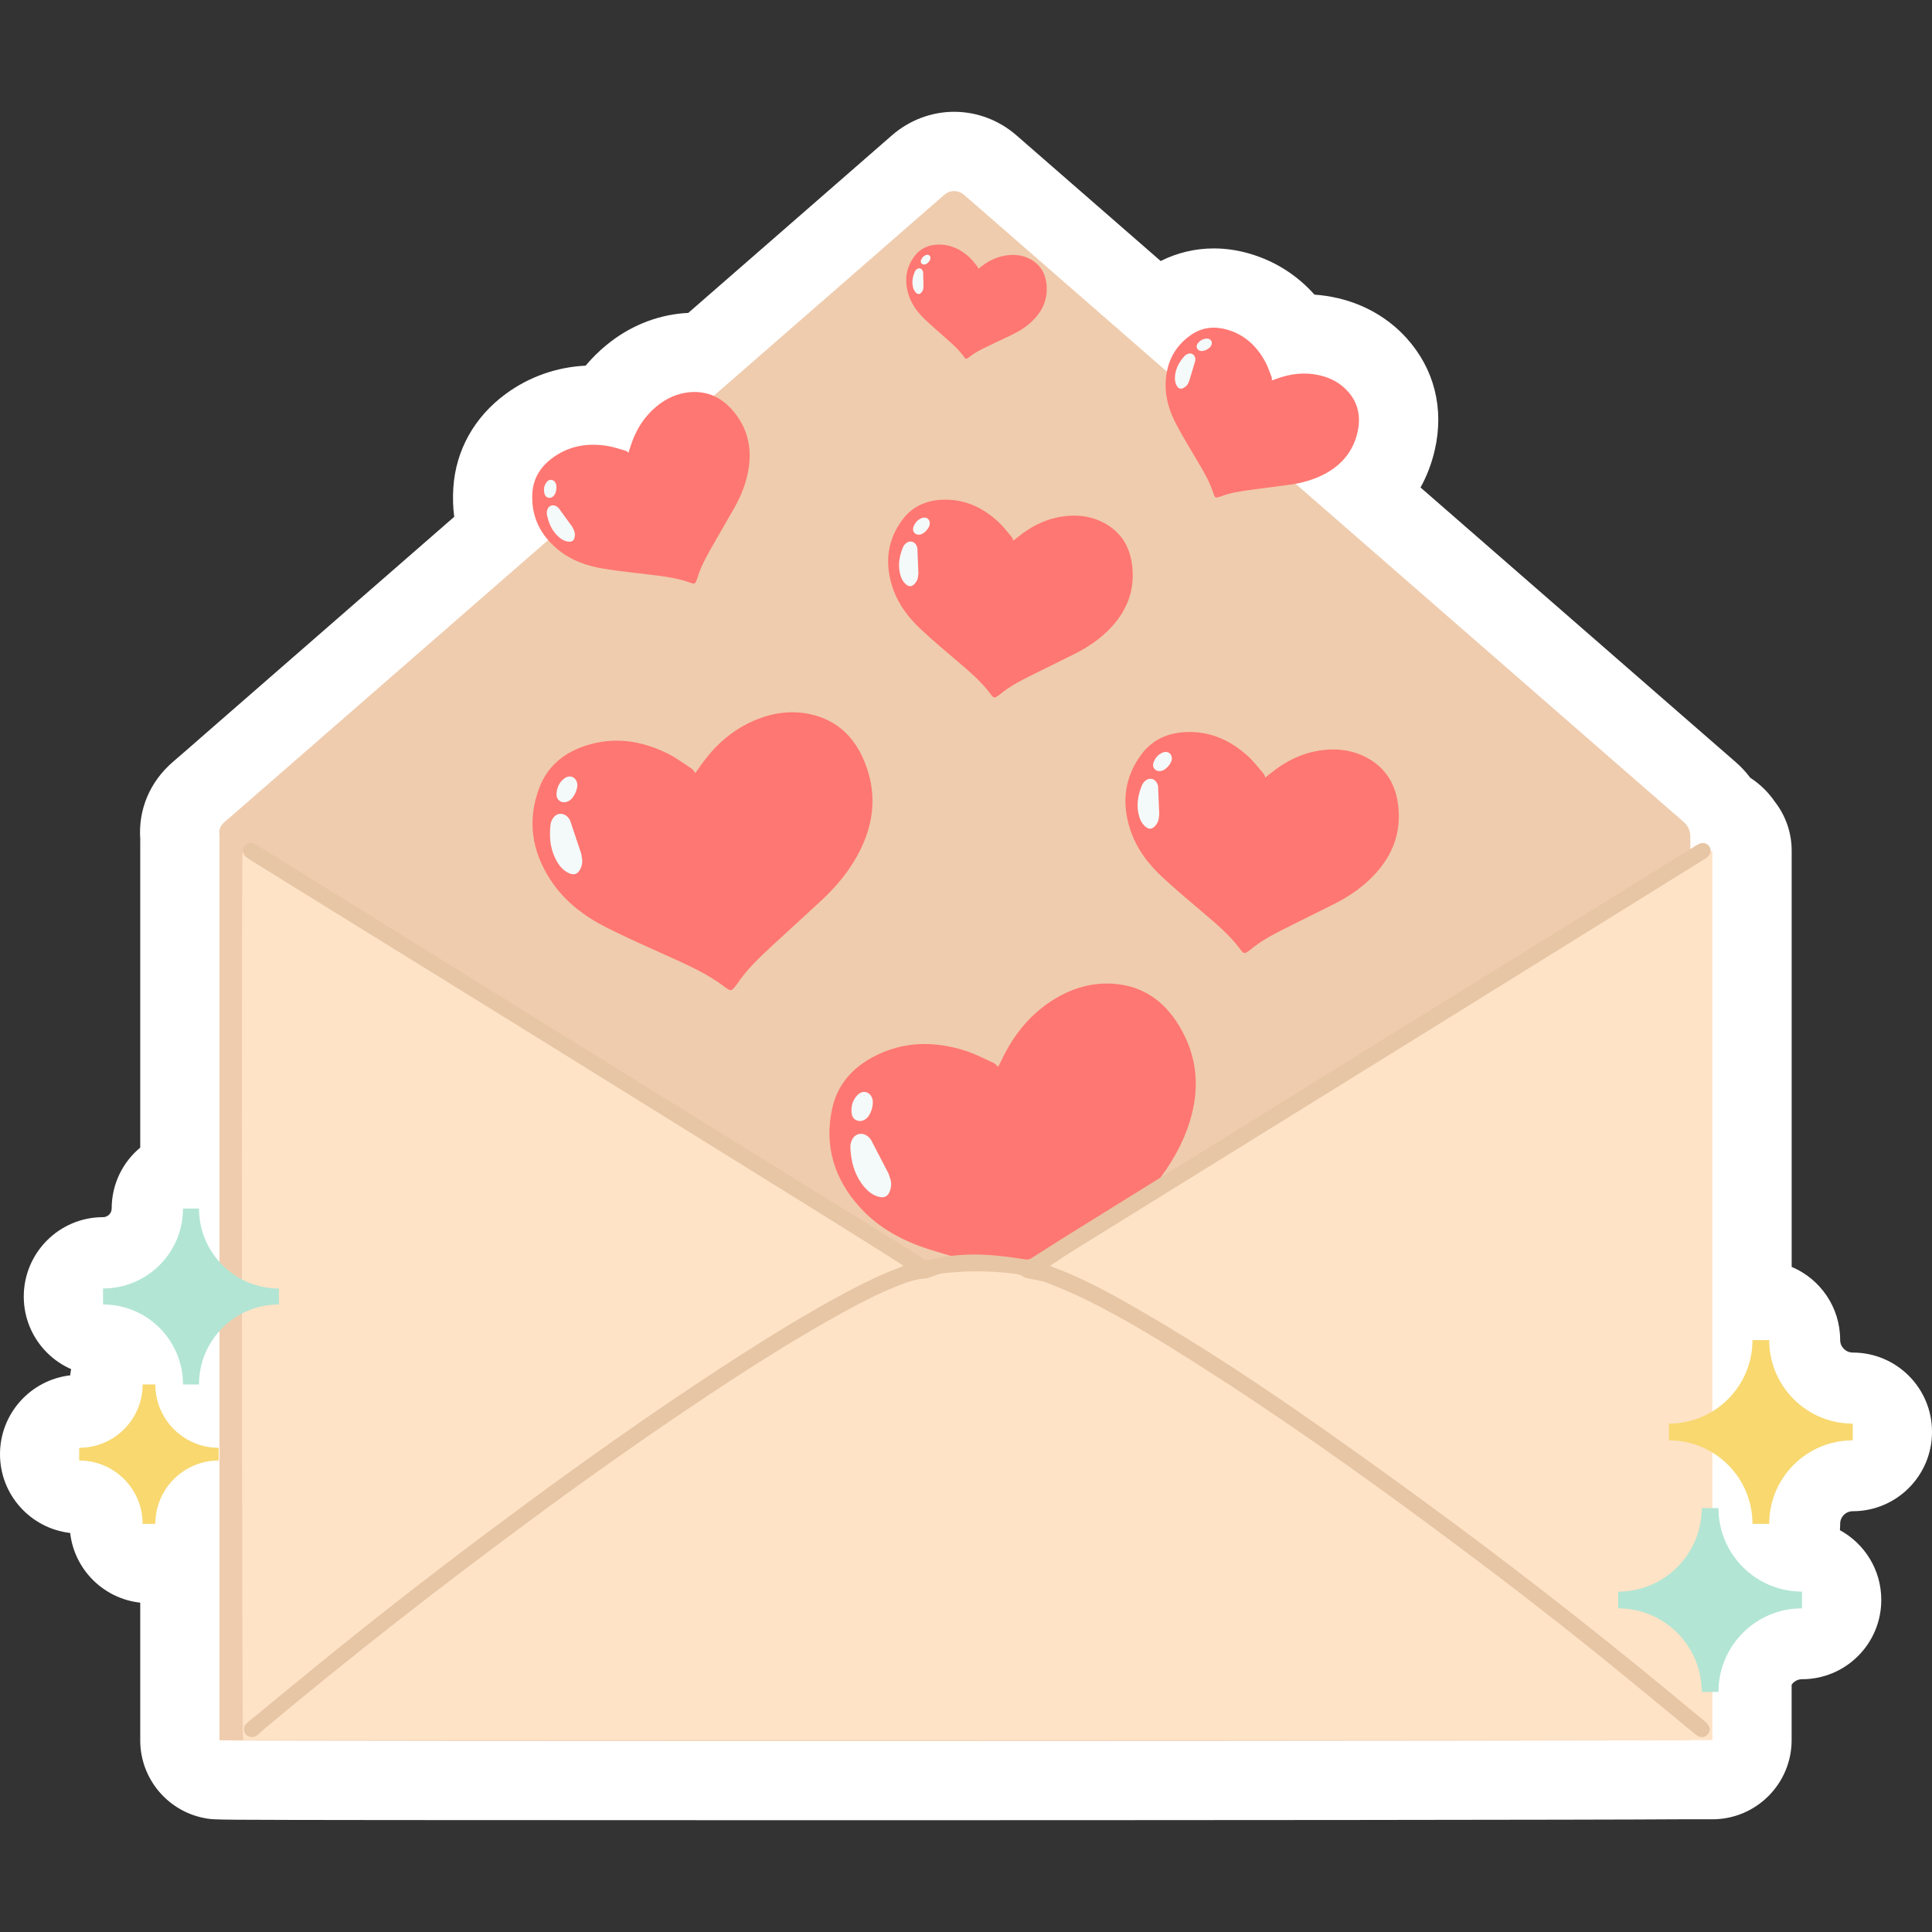 <svg id="Слой_1" enable-background="new 0 0 500 500" height="512" viewBox="0 0 500 500" width="512" xmlns="http://www.w3.org/2000/svg"><rect x="0" y="0" width="500" height="500" fill="#333333" stroke="none"/><g><g fill="#fff"><path d="m38.54 414.89c-10.53 0-19.21-7.94-20.38-18.16-10.22-1.17-18.16-9.85-18.16-20.38s7.94-19.24 18.16-20.41c1.16-10.22 9.84-18.16 20.38-18.16s19.24 7.94 20.41 18.16c10.22 1.16 18.16 9.84 18.16 20.38s-7.94 19.24-18.16 20.41c-1.16 10.22-9.84 18.16-20.38 18.16z"/><path d="m38.57 358.29h-.03c0 9.96-8.07 18.03-18.03 18.03v.03c9.96 0 18.03 8.07 18.03 18.03h.03c0-9.96 8.07-18.03 18.03-18.03v-.03c-9.95 0-18.03-8.08-18.03-18.03z"/><path d="m207.22 471.07c-42.01 0-78.26-.02-104.83-.04-46.67-.05-46.67-.05-48.81-.39-9.96-1.58-17.29-10.17-17.29-20.25v-76.34c-4.52-3.76-7.39-9.42-7.39-15.75 0-1.23-1-2.24-2.24-2.24-11.33 0-20.51-9.18-20.51-20.51s9.18-20.55 20.51-20.55c1.23 0 2.24-1 2.24-2.24 0-6.34 2.88-12.01 7.39-15.77v-78.93c0-.27 0-.54.01-.82-.57-7.69 2.49-14.97 8.51-20.12 2.33-1.99 4.71-4.08 7.02-6.1.92-.8 1.83-1.6 2.75-2.4l62.97-54.87c-.32-2.44-.4-4.95-.23-7.51.62-9.72 5.45-18.36 13.61-24.33 6.02-4.41 13.12-6.91 20.63-7.28 1.61-1.93 3.41-3.71 5.38-5.33 5.81-4.78 12.7-7.63 19.91-8.24.42-.04.85-.06 1.27-.08l22.12-19.28c7.53-6.56 15.05-13.12 22.58-19.69l8-6.98c4.51-3.93 10.23-6.1 16.12-6.1 5.88 0 11.6 2.16 16.11 6.09l37.33 32.53c4.26-2.14 8.95-3.26 13.75-3.26 3.1 0 6.25.46 9.35 1.38 6.54 1.93 12.2 5.53 16.7 10.58 2.04.14 4.07.45 6.06.91 6.96 1.63 13.09 5.18 17.72 10.28 7.21 7.95 9.83 18.25 7.36 29.01-.8 3.48-2.04 6.73-3.69 9.71l68.49 59.69c4.34 3.79 8.69 7.57 13.04 11.35 1.43 1.24 2.7 2.61 3.8 4.08 2.51 1.63 4.7 3.75 6.41 6.27 2.75 3.54 4.31 7.95 4.31 12.58v107.74c7.38 3.11 12.55 10.4 12.55 18.91 0 1.8 1.46 3.26 3.26 3.26 11.33 0 20.51 9.18 20.51 20.51v.04c0 11.33-9.18 20.51-20.51 20.51-1.8 0-3.26 1.46-3.26 3.26 0 .55-.02 1.1-.07 1.65 6.38 3.48 10.71 10.24 10.71 18.02v.04c0 11.33-9.18 20.51-20.51 20.51-1.2 0-2.14.62-2.69 1.43v14.31c0 11.33-9.18 20.51-20.51 20.51h-8.65c-20.16.16-132.09.24-227.29.24z"/><path d="m455.68 394.38h.04c0-13.13 10.64-23.77 23.77-23.77v-.04c-13.13 0-23.77-10.64-23.77-23.77h-.04c0 9.05-5.06 16.92-12.51 20.94 0-49.15 0-98.31 0-147.58-.18.1-.34.19-.49.27.06-.44-.01-.88-.25-1.28-.53-.9-1.61-1.24-2.66-.78-.48.21-.93.5-1.38.78-.32.2-.63.39-.95.59 0-1.08 0-2.16 0-3.24 0-1.6-.56-2.79-1.73-3.8-4.54-3.94-9.07-7.89-13.6-11.84-28.94-25.22-57.87-50.44-86.81-75.66 2.71-.5 5.32-1.32 7.77-2.66 4.3-2.35 7.15-5.83 8.25-10.65.91-3.97.22-7.59-2.55-10.64-1.94-2.13-4.41-3.45-7.2-4.1-3.86-.9-7.63-.45-11.31.93-.27.1-.55.19-1.1.38-.01-.33.04-.59-.04-.8-.54-1.36-1-2.78-1.69-4.06-2.17-3.99-5.28-6.93-9.74-8.25-3.25-.96-6.41-.7-9.23 1.19-3.59 2.4-5.69 5.68-6.46 9.64-17.47-15.23-34.95-30.46-52.42-45.69-1.6-1.39-3.68-1.39-5.28 0-10.19 8.89-20.38 17.78-30.58 26.67-9.67 8.43-19.35 16.86-29.03 25.29-1.83-.8-3.86-1.15-6.11-.96-3.24.27-6.11 1.59-8.61 3.64-3.45 2.84-5.62 6.53-6.91 10.77-.1.31-.2.62-.41 1.24-.3-.21-.5-.44-.74-.51-1.59-.45-3.17-1.01-4.79-1.26-5.06-.79-9.83-.02-14.06 3.08-3.08 2.26-5.01 5.26-5.26 9.08-.31 4.78 1.14 8.86 4.07 12.23-.54.47-1.08.94-1.62 1.41-24.06 20.97-48.12 41.93-72.18 62.9-3.3 2.87-6.58 5.77-9.91 8.61-1.03.88-1.54 1.87-1.38 3.24.09.7.03 1.41.03 2.12v111.44c-4.52-4.16-7.35-10.12-7.35-16.74h-.04c0 12.56-10.18 22.74-22.74 22.74v.04c12.56 0 22.74 10.18 22.74 22.74h.04c0-6.62 2.83-12.59 7.35-16.74v106.79 2.04c1.71.27 342.17.21 377.64-.04h8.73c0-5.89 0-11.77 0-17.65 2.36-10.64 11.85-18.59 23.2-18.59v-.04c-11.35 0-20.83-7.95-23.2-18.59 0-7.34 0-14.68 0-22.01 7.44 4.03 12.5 11.9 12.5 20.95z"/></g><g><g><path d="m56.8 450.38c0-.73 0-1.38 0-2.04 0-76.76 0-153.52 0-230.28 0-.71.06-1.42-.03-2.12-.17-1.37.35-2.37 1.38-3.24 3.32-2.85 6.61-5.74 9.91-8.61 24.06-20.97 48.12-41.93 72.18-62.9 24.49-21.34 48.99-42.68 73.48-64.03 10.2-8.89 20.39-17.78 30.58-26.67 1.6-1.39 3.68-1.39 5.28 0 27.62 24.08 55.25 48.15 82.87 72.23 29.89 26.05 59.78 52.1 89.67 78.15 4.53 3.95 9.06 7.9 13.6 11.84 1.16 1.01 1.73 2.2 1.73 3.8-.02 77.38-.02 154.75-.02 232.13v1.66c-1.09.29-378.83.37-380.63.08z" fill="#efccae"/><g><path d="m179.94 200.07c.58-.8.87-1.19 1.15-1.6 3.77-5.49 8.54-9.78 14.78-12.28 4.51-1.81 9.22-2.39 13.98-1.32 6.82 1.54 11.3 5.89 13.89 12.27 3.16 7.76 2.59 15.36-1.08 22.79-2.51 5.09-6.06 9.38-10.2 13.22-4.19 3.88-8.42 7.71-12.61 11.59-3.32 3.07-6.61 6.18-9.14 9.98-.03.05-.07.09-.1.13-1.33 1.72-1.44 1.8-3.23.44-4.23-3.21-9.02-5.36-13.81-7.53-5.51-2.49-11.05-4.93-16.45-7.64-5.83-2.92-10.98-6.81-14.61-12.34-4.94-7.52-6.14-15.63-2.86-24.09 2.08-5.36 6.21-8.79 11.64-10.62 7.46-2.52 14.63-1.46 21.53 1.96 2.21 1.1 4.22 2.62 6.29 3.98.31.21.49.62.83 1.06z" fill="#ff7772"/><g fill="#f4fafa"><path d="m150.54 221.71c.29 1.16.15 2.24-.4 3.28-.64 1.21-1.52 1.56-2.8 1.03-1.71-.72-2.75-2.15-3.55-3.71-1.43-2.8-1.66-5.82-1.32-8.9.07-.64.38-1.32.77-1.83.99-1.3 2.73-1.27 3.78-.02.22.26.44.54.55.85.96 2.82 1.9 5.65 2.84 8.49.08.25.08.54.13.81z"/><path d="m149.4 202.89c.18 1.36-.93 3.69-2.12 4.36-.71.4-1.5.55-2.25.14-.77-.42-1.05-1.17-1-2 .1-1.59.73-2.95 2.01-3.92 1.44-1.1 3.12-.36 3.36 1.42z"/></g></g><g><path d="m258.31 276.12c.49-.96.74-1.44.97-1.92 3.14-6.58 7.57-12.03 13.88-15.8 4.57-2.73 9.56-4.16 14.89-3.81 7.64.5 13.22 4.44 17.12 10.9 4.74 7.85 5.42 16.16 2.72 24.83-1.85 5.93-4.95 11.18-8.77 16.03-3.86 4.91-7.79 9.77-11.66 14.68-3.07 3.89-6.09 7.81-8.18 12.35-.03.06-.06.11-.09.16-1.15 2.09-1.25 2.19-3.42 1.03-5.12-2.75-10.66-4.26-16.22-5.79-6.38-1.75-12.79-3.45-19.09-5.45-6.8-2.16-13.03-5.49-17.9-10.85-6.62-7.29-9.31-15.86-7.2-25.56 1.33-6.15 5.21-10.56 10.77-13.47 7.64-3.99 15.57-4.08 23.61-1.55 2.58.81 5.01 2.11 7.48 3.23.38.16.65.57 1.09.99z" fill="#ff7772"/><g fill="#f4fafa"><path d="m230.21 304.53c.52 1.2.55 2.4.13 3.62-.49 1.42-1.37 1.95-2.86 1.59-1.97-.48-3.34-1.86-4.47-3.41-2.02-2.78-2.79-6.01-2.94-9.39-.03-.7.18-1.49.52-2.11.85-1.58 2.73-1.84 4.09-.67.28.24.57.5.73.82 1.52 2.89 3.02 5.79 4.52 8.69.13.27.19.58.28.86z"/><path d="m225.77 284.38c.43 1.44-.37 4.15-1.55 5.08-.7.56-1.53.85-2.41.53-.9-.32-1.34-1.09-1.42-1.99-.17-1.73.29-3.31 1.5-4.58 1.37-1.44 3.32-.93 3.88.96z"/></g></g><g><path d="m327.44 201.23c.62-.49.94-.72 1.24-.98 4.13-3.39 8.77-5.64 14.14-6.18 3.89-.39 7.65.21 11.08 2.1 4.92 2.71 7.4 7.06 7.99 12.57.71 6.69-1.43 12.43-5.92 17.35-3.07 3.37-6.77 5.89-10.82 7.93-4.1 2.06-8.22 4.07-12.31 6.13-3.25 1.63-6.48 3.3-9.28 5.67-.03.03-.07.05-.11.08-1.41 1.03-1.51 1.07-2.59-.38-2.55-3.42-5.76-6.15-8.98-8.89-3.7-3.15-7.43-6.27-10.99-9.56-3.85-3.55-6.95-7.7-8.52-12.78-2.13-6.9-1.26-13.43 3.16-19.23 2.8-3.67 6.75-5.4 11.35-5.6 6.32-.28 11.62 2.14 16.17 6.31 1.46 1.34 2.67 2.96 3.97 4.47.21.22.26.58.42.99z" fill="#ff7772"/><g fill="#f4fafa"><path d="m299.93 211.37c-.03.96-.38 1.76-1.04 2.45-.77.79-1.52.87-2.39.17-1.16-.93-1.64-2.27-1.91-3.65-.48-2.48.02-4.86.97-7.16.2-.48.58-.93 1-1.24 1.06-.78 2.39-.38 2.92.83.11.25.22.51.23.77.11 2.39.21 4.79.3 7.18.01.21-.05.44-.08.65z"/><path d="m303.25 196.6c-.16 1.09-1.54 2.64-2.61 2.89-.64.15-1.28.09-1.77-.4-.5-.49-.55-1.14-.33-1.77.43-1.2 1.22-2.11 2.42-2.58 1.37-.51 2.5.43 2.29 1.86z"/></g></g><g><path d="m162.64 117.15c.21-.62.32-.93.41-1.24 1.29-4.24 3.46-7.93 6.91-10.77 2.5-2.06 5.37-3.37 8.61-3.64 4.64-.39 8.36 1.47 11.29 5 3.56 4.29 4.73 9.23 3.89 14.69-.57 3.74-1.96 7.18-3.82 10.44-1.88 3.31-3.8 6.59-5.68 9.89-1.49 2.62-2.95 5.25-3.8 8.17-.01.04-.03.07-.04.11-.5 1.36-.55 1.43-1.96.93-3.33-1.19-6.8-1.59-10.28-2.01-4-.47-8.01-.91-11.98-1.55-4.29-.68-8.34-2.12-11.75-4.9-4.64-3.78-7.04-8.69-6.66-14.72.24-3.82 2.17-6.83 5.26-9.08 4.23-3.1 9-3.87 14.06-3.08 1.62.25 3.2.81 4.79 1.26.25.06.45.29.75.5z" fill="#ff7772"/><g fill="#f4fafa"><path d="m148.32 136.8c.42.67.55 1.39.41 2.17-.17.9-.65 1.3-1.57 1.21-1.23-.11-2.18-.81-3-1.64-1.47-1.49-2.22-3.37-2.62-5.38-.08-.42-.03-.91.12-1.32.37-1.03 1.47-1.36 2.4-.77.19.12.39.25.52.43 1.18 1.6 2.34 3.21 3.51 4.82.09.13.15.32.23.48z"/><path d="m143.82 125.08c.39.83.15 2.53-.47 3.2-.37.4-.84.65-1.4.54-.57-.11-.9-.53-1.04-1.07-.26-1.03-.13-2.02.49-2.89.69-1 1.91-.87 2.42.22z"/></g></g><g><path d="m262.24 139.92c.56-.44.84-.65 1.11-.87 3.7-3.03 7.86-5.03 12.66-5.51 3.48-.35 6.84.2 9.91 1.89 4.4 2.43 6.61 6.33 7.12 11.26.62 5.99-1.3 11.11-5.32 15.51-2.75 3.01-6.07 5.26-9.69 7.07-3.67 1.84-7.36 3.63-11.03 5.46-2.91 1.45-5.8 2.94-8.31 5.05-.03.03-.07.05-.1.07-1.27.92-1.35.95-2.32-.34-2.27-3.06-5.14-5.51-8.02-7.97-3.3-2.82-6.63-5.62-9.82-8.57-3.44-3.19-6.21-6.9-7.6-11.45-1.9-6.18-1.1-12.02 2.86-17.2 2.51-3.28 6.05-4.82 10.16-4.99 5.65-.24 10.39 1.93 14.46 5.67 1.31 1.2 2.38 2.65 3.54 4.01.2.21.25.53.39.91z" fill="#ff7772"/><g fill="#f4fafa"><path d="m237.61 148.94c-.03.86-.34 1.58-.94 2.19-.69.71-1.36.78-2.14.15-1.04-.84-1.47-2.04-1.7-3.27-.42-2.21.02-4.35.87-6.4.18-.43.52-.84.9-1.11.95-.7 2.14-.33 2.61.75.1.22.2.46.21.69.1 2.14.18 4.28.26 6.42.01.19-.04.39-.07.58z"/><path d="m240.61 135.73c-.15.98-1.38 2.36-2.34 2.58-.57.13-1.15.08-1.58-.36-.44-.44-.49-1.02-.29-1.58.39-1.08 1.1-1.89 2.17-2.3 1.22-.46 2.23.38 2.04 1.66z"/></g></g><g><path d="m329.16 98.45c.55-.19.83-.28 1.1-.38 3.68-1.38 7.45-1.83 11.31-.93 2.8.65 5.27 1.97 7.2 4.1 2.78 3.06 3.46 6.68 2.55 10.64-1.1 4.82-3.96 8.3-8.25 10.65-2.94 1.61-6.11 2.48-9.41 2.93-3.34.46-6.68.87-10.02 1.32-2.65.36-5.29.75-7.8 1.73-.03.01-.06.02-.1.03-1.23.38-1.31.38-1.71-.88-.96-2.99-2.54-5.65-4.12-8.32-1.82-3.07-3.67-6.13-5.36-9.27-1.83-3.39-3-7.02-2.88-10.92.16-5.31 2.33-9.64 6.79-12.62 2.82-1.88 5.98-2.14 9.23-1.19 4.46 1.31 7.57 4.26 9.74 8.25.7 1.28 1.15 2.69 1.69 4.06.08.21.03.47.04.8z" fill="#ff7772"/><g fill="#f4fafa"><path d="m307.61 98.94c-.25.66-.69 1.14-1.31 1.45-.72.37-1.26.24-1.7-.46-.58-.93-.6-1.97-.46-3 .26-1.84 1.17-3.38 2.38-4.75.25-.28.63-.51.99-.63.92-.29 1.75.31 1.83 1.27.02.2.03.41-.02.59-.49 1.69-1 3.38-1.51 5.06-.04.18-.13.33-.2.47z"/><path d="m313.44 89.46c-.37.72-1.7 1.47-2.5 1.39-.48-.05-.91-.24-1.14-.7s-.11-.92.2-1.31c.59-.73 1.35-1.18 2.3-1.21 1.07-.04 1.63.88 1.14 1.83z"/></g></g><g><path d="m253.19 69.56c.32-.25.49-.36.65-.49 2.15-1.71 4.56-2.82 7.33-3.06 2-.17 3.93.17 5.68 1.18 2.51 1.44 3.74 3.7 4 6.53.3 3.45-.84 6.38-3.2 8.87-1.61 1.7-3.53 2.97-5.63 3.98-2.12 1.02-4.26 2.02-6.39 3.04-1.68.81-3.36 1.64-4.82 2.83-.02.01-.04.03-.06.04-.74.52-.79.54-1.33-.22-1.28-1.78-2.91-3.21-4.54-4.65-1.87-1.65-3.76-3.29-5.57-5.01-1.95-1.86-3.51-4.02-4.27-6.65-1.04-3.57-.53-6.92 1.8-9.86 1.47-1.86 3.52-2.72 5.89-2.78 3.25-.09 5.96 1.2 8.26 3.39.74.7 1.35 1.54 2 2.34.1.11.12.3.2.52z" fill="#ff7772"/><g fill="#f4fafa"><path d="m238.95 74.53c-.02.49-.21.9-.56 1.25-.4.4-.79.43-1.23.06-.59-.49-.83-1.18-.95-1.9-.22-1.28.05-2.5.56-3.67.11-.24.31-.48.53-.63.55-.39 1.23-.17 1.5.45.05.13.11.27.11.4.04 1.23.06 2.46.09 3.69 0 .12-.03.24-.05.35z"/><path d="m240.79 66.96c-.09.56-.81 1.35-1.37 1.47-.33.07-.66.03-.91-.22-.25-.26-.27-.59-.15-.91.23-.61.65-1.07 1.27-1.3.71-.27 1.28.23 1.16.96z"/></g></g><g><path d="m443.17 220.15v230.18c-126.82 0-253.55 0-380.27 0-.29-1.04-.42-226.48-.14-229.78.54-.11.88.29 1.26.53 6.9 4.3 13.8 8.61 20.69 12.91 17.24 10.77 34.48 21.54 51.72 32.29 30.93 19.28 61.88 38.55 92.81 57.83 2.85 1.78 5.66 3.6 8.48 5.43.59.39 1.11.55 1.83.23.54-.24 1.2-.22 1.82-.25 1.1-.06 2.16-.17 3.2-.67.77-.37 1.7-.44 2.57-.54.74-.08 1.5 0 2.25.01 2.25 0 4.5-.02 6.75.01 1.28.02 2.63-.15 3.81.22 1.82.58 3.62 1.07 5.54 1.03 1.33.91 2.31-.01 3.34-.65 32.36-20.25 64.71-40.52 97.09-60.75 25.26-15.78 50.55-31.49 75.83-47.23.4-.23.82-.45 1.42-.8z" fill="#ffe3c6"/><path d="m233.8 327.59c-.4-.28-.71-.52-1.04-.73-6.77-4.25-13.53-8.52-20.32-12.74-24.69-15.35-49.39-30.69-74.09-46.02-20.28-12.57-40.57-25.11-60.86-37.66-4.28-2.65-8.56-5.31-12.84-7.97-.41-.26-.83-.53-1.16-.87-.67-.67-.78-1.68-.33-2.44.48-.81 1.47-1.21 2.42-.88.53.19 1.03.5 1.52.8 16.78 10.42 33.56 20.84 50.34 31.26 8.45 5.25 16.89 10.5 25.34 15.74 31.13 19.29 62.27 38.58 93.4 57.87.97.6 1.92 1.25 2.86 1.91.44.31.86.32 1.37.19 5.24-1.28 10.57-1.62 15.92-1.23 3.08.22 6.15.67 9.2 1.12.79.12 1.27-.24 1.81-.58 2.61-1.65 5.2-3.34 7.83-4.98 28.34-17.61 56.67-35.21 85.02-52.8 26.06-16.16 52.13-32.29 78.2-48.43.45-.28.9-.57 1.38-.78 1.05-.46 2.13-.12 2.66.78.5.85.31 1.91-.51 2.63-.33.29-.71.52-1.09.75-23.46 14.57-46.91 29.15-70.38 43.7-31.05 19.25-62.12 38.49-93.18 57.74-1.83 1.14-3.61 2.36-5.47 3.59.23.14.36.26.52.31 7.68 2.78 14.81 6.69 21.85 10.75 16.94 9.75 33.21 20.56 49.17 31.82 10.76 7.59 21.45 15.29 32.03 23.12 21.88 16.2 43.24 33.07 64.14 50.53.58.48 1.2.9 1.76 1.41.38.35.76.75 1 1.21.42.79.24 1.57-.36 2.2-.59.63-1.35.84-2.18.5-.36-.15-.71-.36-1.02-.6-8.4-6.89-16.75-13.86-25.21-20.68-14.08-11.34-28.44-22.3-42.98-33.05-19.79-14.64-39.89-28.84-60.67-42.05-9.17-5.83-18.45-11.5-28.18-16.37-3.43-1.72-6.98-3.21-10.54-4.63-1.54-.61-3.25-.78-4.88-1.16-.47-.11-1.02-.14-1.37-.42-.74-.6-1.6-.72-2.47-.83-5.01-.62-10.04-.78-15.08-.39-1.23.1-2.48.16-3.69.38-.94.17-1.83.57-2.75.87-.38.12-.74.36-1.12.37-2.8.1-5.35 1.1-7.89 2.11-4.72 1.89-9.23 4.23-13.69 6.68-12.28 6.75-24.1 14.28-35.76 22.04-15.38 10.23-30.45 20.91-45.32 31.88-23.47 17.32-46.45 35.27-68.83 53.99-.51.42-.97.9-1.48 1.33-.56.46-1.19.79-1.94.66-.8-.14-1.37-.58-1.63-1.38-.28-.86-.03-1.6.57-2.18.56-.55 1.23-1 1.84-1.51 6.97-5.71 13.91-11.47 20.93-17.13 13.65-11.02 27.52-21.76 41.59-32.25 19.98-14.91 40.25-29.39 61.2-42.92 10.06-6.5 20.24-12.8 30.85-18.37 4.15-2.17 8.36-4.22 12.77-5.82.25-.1.47-.23.82-.39z" fill="#e7c6a5"/></g></g><path d="m51.5 358.29h-4.14c0-11.43-9.26-20.69-20.69-20.69v-4.14c11.43 0 20.69-9.26 20.69-20.69h4.14c0 11.43 9.26 20.69 20.69 20.69v4.14c-11.43-.01-20.69 9.26-20.69 20.69z" fill="#b2e5d4"/><path d="m40.2 394.38h-3.29c0-9.06-7.34-16.4-16.41-16.4v-3.29c9.06 0 16.41-7.34 16.41-16.4h3.29c0 9.06 7.34 16.4 16.4 16.4v3.29c-9.06 0-16.4 7.34-16.4 16.4z" fill="#f8d86f"/><path d="m444.74 437.86h-4.33c0-11.94-9.68-21.62-21.62-21.62v-4.33c11.94 0 21.62-9.68 21.62-21.62h4.33c0 11.94 9.68 21.62 21.62 21.62v4.33c-11.94-.01-21.62 9.68-21.62 21.62z" fill="#b2e5d4"/><path d="m457.87 394.38h-4.33c0-11.94-9.68-21.62-21.62-21.62v-4.33c11.94 0 21.62-9.68 21.62-21.62h4.33c0 11.94 9.68 21.62 21.62 21.62v4.33c-11.94 0-21.62 9.68-21.62 21.62z" fill="#f8d86f"/></g></g></svg>
